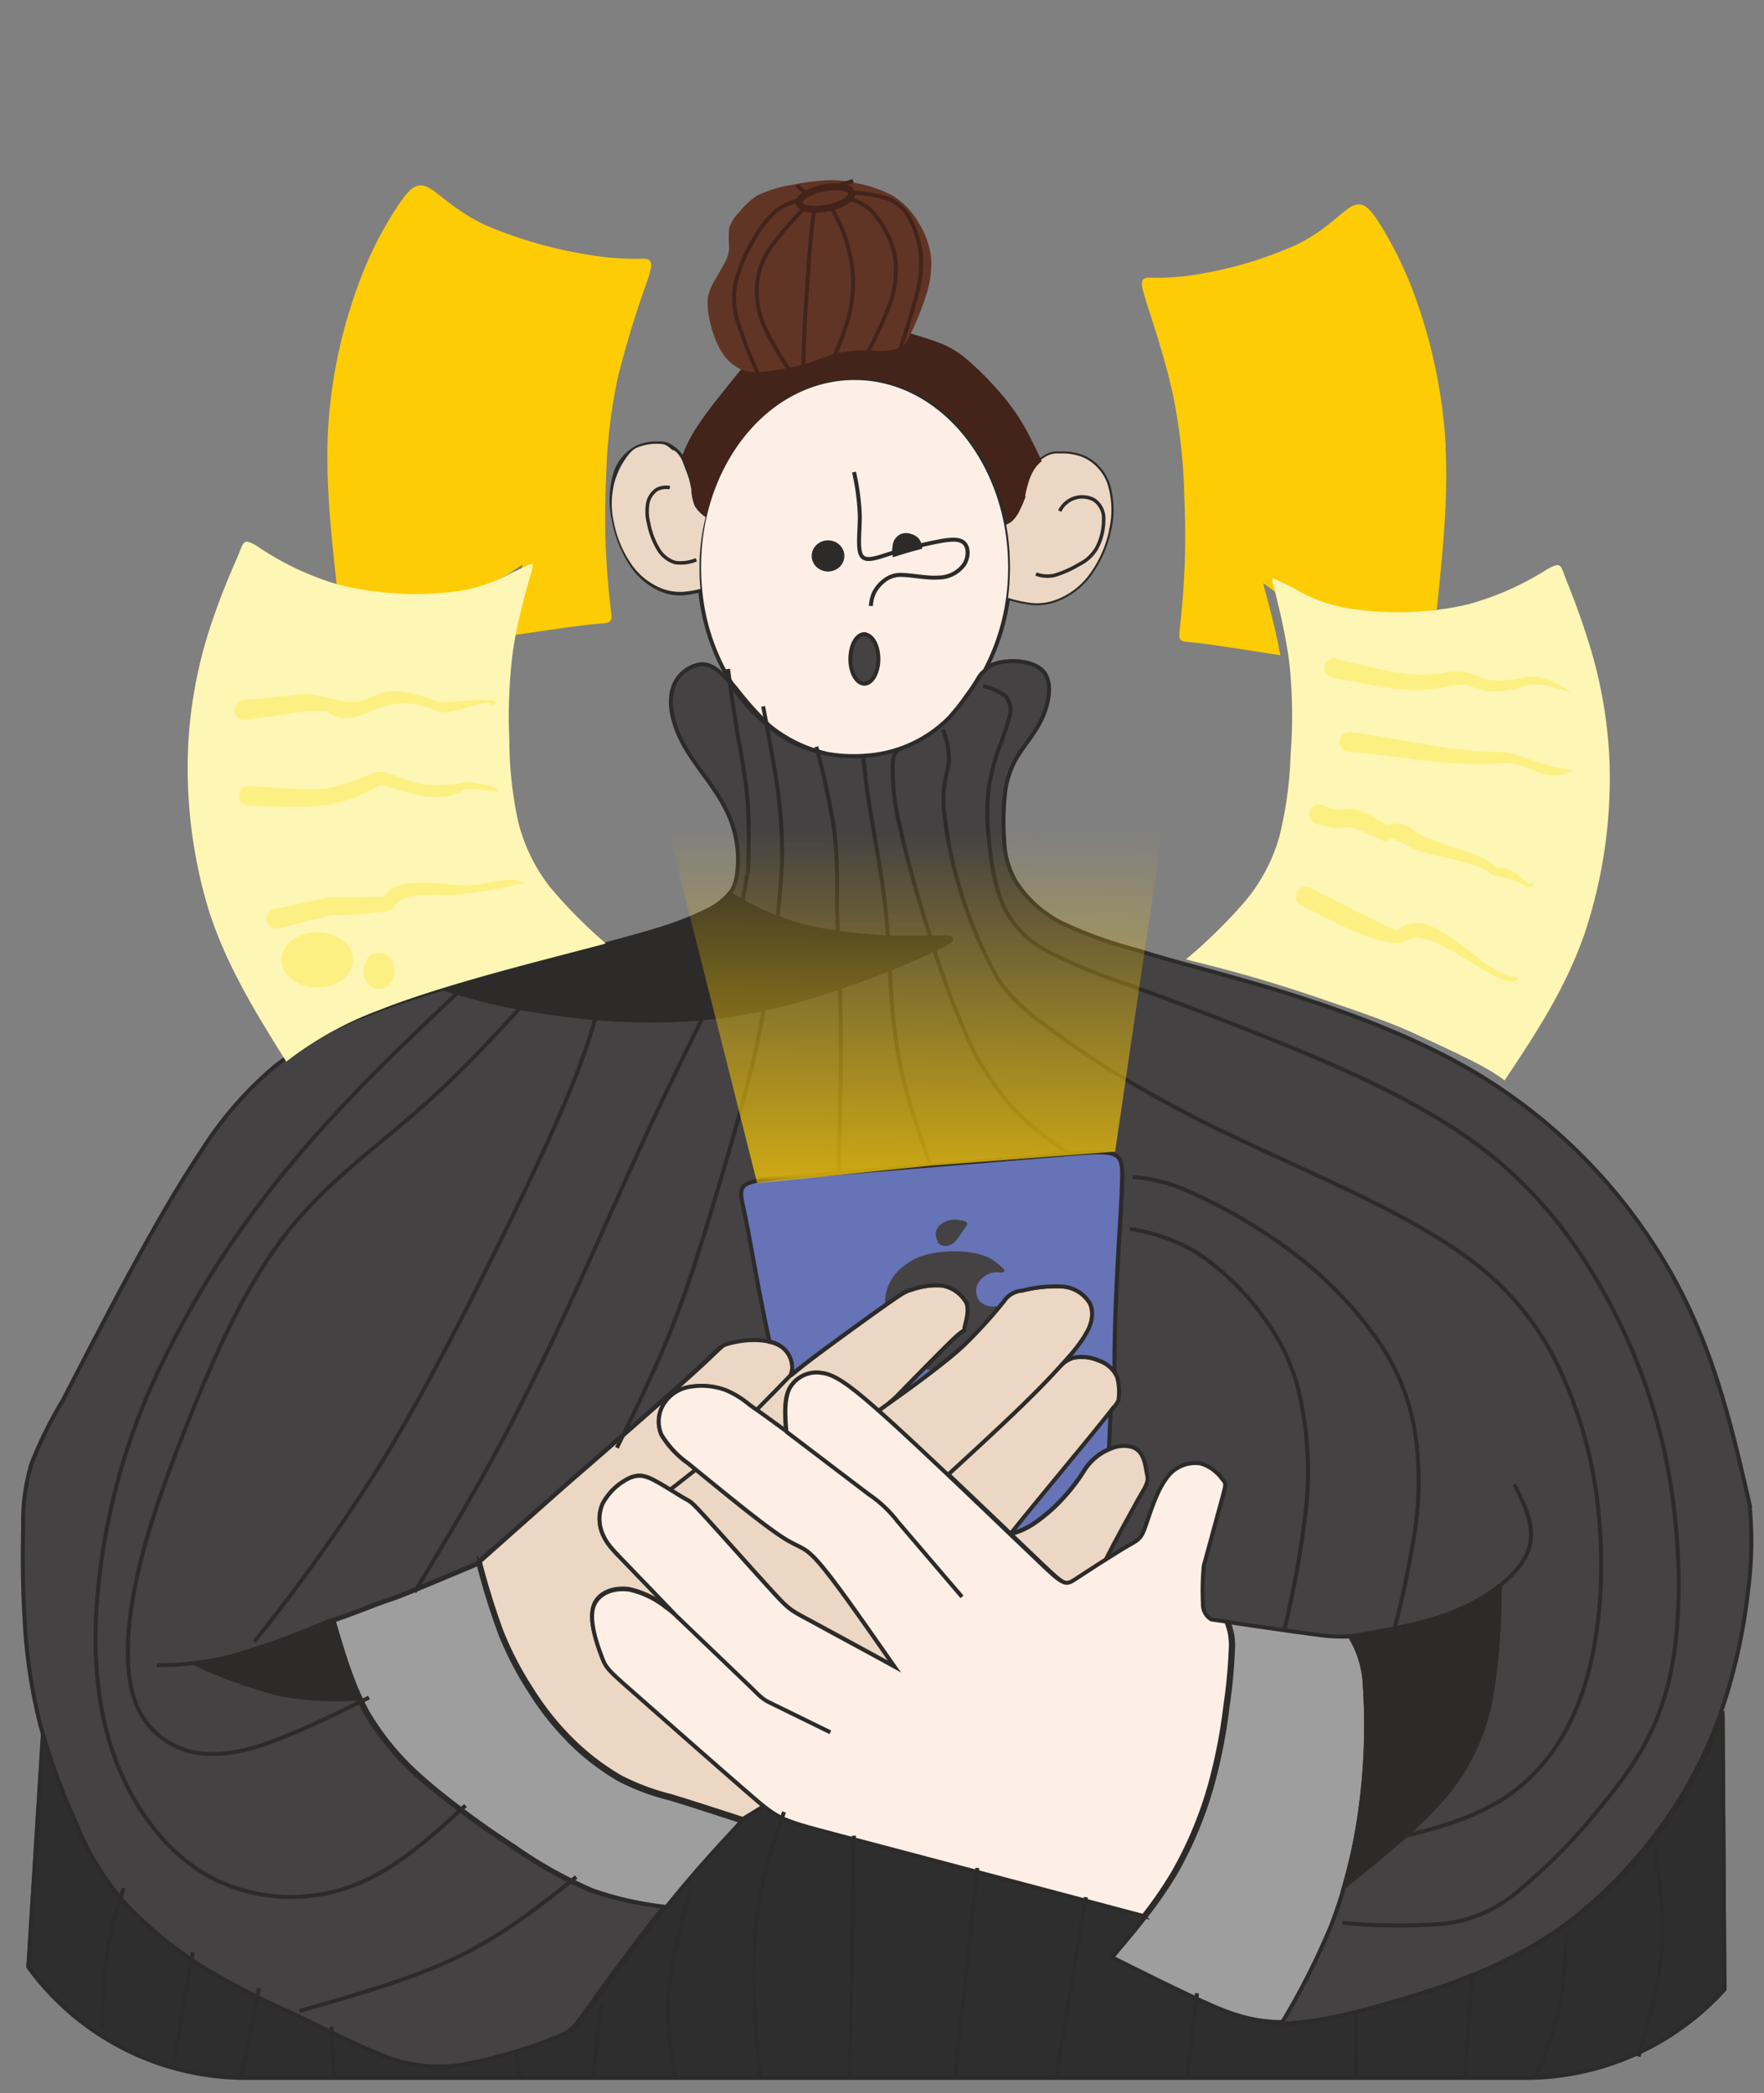 <svg id="Слой_1" data-name="Слой 1" xmlns="http://www.w3.org/2000/svg" xmlns:xlink="http://www.w3.org/1999/xlink" viewBox="0 0 252 299"><rect x="0" y="0" width="252" height="299" fill="#808080" stroke="none"/><defs><style>.cls-1{fill:url(#Безымянный_градиент_2);}.cls-2,.cls-25,.cls-26,.cls-27,.cls-3{fill:none;}.cls-10,.cls-11,.cls-19,.cls-25,.cls-3,.cls-5,.cls-6,.cls-7,.cls-8,.cls-9{stroke:#2c2b2a;}.cls-10,.cls-11,.cls-15,.cls-18,.cls-19,.cls-24,.cls-25,.cls-26,.cls-27,.cls-3,.cls-4,.cls-5,.cls-6,.cls-7,.cls-8,.cls-9{stroke-miterlimit:10;}.cls-10,.cls-11,.cls-15,.cls-18,.cls-19,.cls-24,.cls-26,.cls-3,.cls-4,.cls-5,.cls-6,.cls-7,.cls-8,.cls-9{stroke-width:0.57px;}.cls-15,.cls-4,.cls-6{fill:#444243;}.cls-15,.cls-4{stroke:#444243;}.cls-5{fill:#2e2e2e;}.cls-10,.cls-11,.cls-12,.cls-13,.cls-15,.cls-16,.cls-17,.cls-18,.cls-20,.cls-22,.cls-23,.cls-5,.cls-6,.cls-7,.cls-8,.cls-9{fill-rule:evenodd;}.cls-7{fill:#9e9e9e;}.cls-12,.cls-8{fill:#ebd7c3;}.cls-13,.cls-9{fill:#6673b6;}.cls-10,.cls-19{fill:#2c2b2a;}.cls-11{fill:#fdefe5;}.cls-14{clip-path:url(#clip-path);}.cls-16{fill:#44231a;}.cls-17{fill:#613526;}.cls-18,.cls-22{fill:#fecc04;}.cls-18{stroke:#fecc04;}.cls-20{fill:#fef6b4;}.cls-21{mask:url(#mask);}.cls-23,.cls-24{fill:#fdf082;}.cls-24{stroke:#fdf082;}.cls-25{stroke-width:0.5px;}.cls-26,.cls-27{stroke:#44231a;}.cls-27{stroke-width:0.99px;}</style><linearGradient id="Безымянный_градиент_2" x1="1244.03" y1="-2017.3" x2="1267.19" y2="221.97" gradientTransform="matrix(0.03, 0, 0, -0.03, 93.28, 125.1)" gradientUnits="userSpaceOnUse"><stop offset="0" stop-color="#fff"/><stop offset="1" stop-color="#fff" stop-opacity="0"/></linearGradient><clipPath id="clip-path"><path class="cls-2" d="M160.25,169.66c.22-5.46.22-5.46-9-4.69L114.56,168c-9.18.76-9.18.76-8.32,4.67s2,11.26,3.7,19a3.76,3.76,0,0,1,3.23,3.68c0,1.23-1.06,1.74,1.41-.2s8.51-6.32,11.6-8.51,3.24-2.19,4.19-2.46a10.37,10.37,0,0,1,4.2-.55A5,5,0,0,1,138,186c.63,1.09-.19,3.31-.23,3.82s.21-.25-1.87,1.76-6.43,6.48-7.76,7.84c-.35.36-.68.65-1,.9a127.09,127.09,0,0,0,10.23-7.86l.5-.46a71.45,71.45,0,0,0,5.53-6.1,3.44,3.44,0,0,1,2.67-1.55,19.27,19.27,0,0,1,5.61-.58,5,5,0,0,1,4,2.38,3.09,3.09,0,0,1,.32,1.06,5.18,5.18,0,0,1-.64,2.89,11.31,11.31,0,0,1-.88,1.46,30,30,0,0,1-2.92,3.5,4.07,4.07,0,0,1,1.78-1.12,6.17,6.17,0,0,1,3.64.4,4.82,4.82,0,0,1,2.22,1.59c0-10.91.84-20.84,1.07-26.29Z"/></clipPath><mask id="mask" x="87.85" y="88.51" width="82.5" height="80.59" maskUnits="userSpaceOnUse"><g id="id1"><rect class="cls-1" x="87.85" y="88.51" width="82.5" height="80.59"/></g></mask></defs><g id="Слой_1-2" data-name="Слой_1"><path class="cls-3" d="M100.41,84.21a13.23,13.23,0,0,1-2.65.53,6.85,6.85,0,0,1-3.37-.54,9.7,9.7,0,0,1-4-3.31,17.26,17.26,0,0,1-2.69-6.52,13.62,13.62,0,0,1,.19-6.68,6.35,6.35,0,0,1,3-3.71,6.52,6.52,0,0,1,3.2-.62,2.62,2.62,0,0,1,1.55.31,5.25,5.25,0,0,1,1.65,1.48,7.42,7.42,0,0,1,1,2.3c.21.76.33,1.44.4,1.78a4.23,4.23,0,0,1,.08.59A7.28,7.28,0,0,0,99,71.15a4.85,4.85,0,0,0,.71,1.54,3.22,3.22,0,0,0,1,.83"/><path class="cls-3" d="M144,85.4a19,19,0,0,0,3.25.72,7.82,7.82,0,0,0,3.78-.51,10.52,10.52,0,0,0,4.41-3.3,16.46,16.46,0,0,0,3-6.52,12.42,12.42,0,0,0-.2-6.68,6.61,6.61,0,0,0-3.33-3.72,7.94,7.94,0,0,0-3.53-.61,3.28,3.28,0,0,0-1.71.3,5.65,5.65,0,0,0-1.81,1.48,7,7,0,0,0-1.1,2.3c-.23.76-.37,1.44-.44,1.78l-.06.34"/><path class="cls-3" d="M9.46,199.73A59.79,59.79,0,0,0,5,208.81a27.59,27.59,0,0,0-1.22,9c-.09,3.67-.09,8.51.21,13.43a76,76,0,0,0,2.25,15,96.51,96.51,0,0,0,5.27,14.3A38.48,38.48,0,0,0,18,271.22a56.42,56.42,0,0,0,11.45,9.54,110.62,110.62,0,0,0,12.35,6.39c4.23,2,8.72,4.36,12.61,5.92A21.31,21.31,0,0,0,66,294.8a69.28,69.28,0,0,0,13.08-3.67c2.89-1.08,3-1.26,5.31-4.5s6.91-9.54,10.89-14.51,7.34-8.59,10.71-12.22"/><path class="cls-3" d="M68.45,223.11c-4.32,1.81-8.64,3.63-10.71,4.45s-1.9.65-4.28,1.55a73,73,0,0,1-11.57,3.72,38.6,38.6,0,0,1-11.53.13"/><path class="cls-3" d="M173.38,231.4c5.88.87,11.75,1.73,14.86,2.12s3.45.3,9.24,0,17-.69,22.71-1,5.88-.48,6.05-.65"/><path class="cls-3" d="M68.45,223.11a102.73,102.73,0,0,0,3.1,10,47.64,47.64,0,0,0,4.28,8.24,39.92,39.92,0,0,0,5.53,7,34.37,34.37,0,0,0,7.21,5.57,32.94,32.94,0,0,0,7.17,2.68c2.85.87,6.56,2.07,10.28,3.28"/><path class="cls-3" d="M158.87,279.6a88.35,88.35,0,0,0,9.07-12.05,55.44,55.44,0,0,0,5.36-13,75.75,75.75,0,0,0,2.07-10.8,75.57,75.57,0,0,0,.78-8.37,8.42,8.42,0,0,0-.66-3.67"/><path class="cls-3" d="M183.19,288.84a103.75,103.75,0,0,0,7.08-14.06,73.54,73.54,0,0,0,4.18-17.14,87.57,87.57,0,0,0,.53-16.83,14.37,14.37,0,0,0-2.12-7.05"/><path class="cls-3" d="M68.45,223.11l11-9.77,2.21-2h0"/><path class="cls-3" d="M126.73,200.85a125.31,125.31,0,0,0,10.64-8.37,66.19,66.19,0,0,0,6-6.56,3.44,3.44,0,0,1,2.67-1.55,19.27,19.27,0,0,1,5.61-.58,5,5,0,0,1,4,2.38,4.34,4.34,0,0,1-.32,4,17.93,17.93,0,0,1-2.35,3.33c-.56.65-.56.65-1.51,1.67s-2.83,3.06-5.67,5.81-6.59,6.21-10.36,9.66"/><path class="cls-3" d="M150.82,195.83a5.53,5.53,0,0,1,2.5-1.87,6.17,6.17,0,0,1,3.64.4,4.26,4.26,0,0,1,2.62,2.35,8.08,8.08,0,0,1,.18,3.35c-.07.65-12.77,15.69-15.37,19.06"/><path class="cls-3" d="M144.39,219.12c1.75-.47,3.14-1.1,5.87-3.51a27.09,27.09,0,0,0,4.76-5.77c1.16-1.89,4.41-3.94,6.77-3.12,1.81.63,1.84,2.94,2.11,4.06s-.71,2.23-1.57,3.87-3,5.36-4.6,8.61"/><path class="cls-3" d="M172.39,222.44a48.33,48.33,0,0,0-.22,6.78,2.43,2.43,0,0,0,1.21,2.18"/><path class="cls-3" d="M159.13,201l-.27,5.87"/><path class="cls-3" d="M106,259.9l3.18-2"/><ellipse class="cls-4" cx="123.67" cy="93.81" rx="2.04" ry="3.52"/><path class="cls-3" d="M6.22,246.21Q5.13,263.6,4.05,281"/><path class="cls-3" d="M246.09,245q.12,19.59.26,39.18"/><path class="cls-5" d="M163.66,273.76c-17.22-4.57-34.44-9.13-43.13-11.42-7.37-1.93-8.61-2.23-11.33-4.45l-3.18,2c-3.37,3.63-6.74,7.26-10.71,12.22s-8.55,11.28-10.89,14.51-2.42,3.42-5.31,4.5A69.28,69.28,0,0,1,66,294.8a21.31,21.31,0,0,1-11.66-1.73c-3.89-1.56-8.38-3.89-12.61-5.92a110.62,110.62,0,0,1-12.35-6.39A56.42,56.42,0,0,1,18,271.22a38.48,38.48,0,0,1-6.47-10.71,96.51,96.51,0,0,1-5.27-14.3Q5.13,263.6,4.05,281a38.46,38.46,0,0,0,31,15.82H217.91a38.39,38.39,0,0,0,28.44-12.63q-.14-19.59-.26-39.18a60.07,60.07,0,0,1-2.58,6.12,65.9,65.9,0,0,1-19.08,23.32c-7.78,5.79-16.33,8.73-23.54,10.89s-13.08,3.54-17.7,3.54-8-1.38-11.84-3.16-8.16-3.93-12.48-6.08c1.63-1.93,3.26-3.86,4.79-5.84Z"/><path class="cls-6" d="M250,215.16c-2.54-11.09-5.07-22.17-11.17-33.1a78.17,78.17,0,0,0-24.74-26.73q-2-1.34-4.14-2.58c-13.12-7.6-29.69-12-37.83-14.26l-.46-.12c-7.67-2.09-7.43-2.11-9.52-2.73A61.25,61.25,0,0,1,152,132a16.87,16.87,0,0,1-6.85-6,12.38,12.38,0,0,1-1.69-6,35.29,35.29,0,0,1,.07-6.26,13,13,0,0,1,1.69-5.46c1-1.74,2.66-3.49,3.69-5.78s1.47-5.15.07-6.66-4.64-1.66-6.55-1.11a4.35,4.35,0,0,0-2.4,1.7,26,26,0,0,1-1.87,2.82,20.6,20.6,0,0,1-4.94,5.15,19.57,19.57,0,0,1-15.16,3.18,16.65,16.65,0,0,1-5.67-2,17.31,17.31,0,0,1-2.7-2,24.93,24.93,0,0,1-5.45-6.12c-1.49-1.7-2.67-2.65-4.08-2.58a4.92,4.92,0,0,0-4.12,3.72c-.59,2.22.15,5.23,1.84,8.16s4.34,5.78,5.89,9a15.63,15.63,0,0,1,1.47,9.43c-.51,2.77-2,4.83-11.93,7.84-2.52.76-5.59,1.59-9,2.47-9.91,2.6-22.45,5.71-31.46,9.25a50,50,0,0,0-13.75,7.71,52.48,52.48,0,0,0-10.33,11.93c-6.25,9.35-13,22.5-19.8,35.65A59.83,59.83,0,0,0,4.53,209a28.18,28.18,0,0,0-1.22,9c-.09,3.67-.09,8.51.21,13.43a76.81,76.81,0,0,0,2.25,15A96.37,96.37,0,0,0,11,260.73a38.6,38.6,0,0,0,6.48,10.71A56.35,56.35,0,0,0,29,281a111.6,111.6,0,0,0,12.35,6.4c4.23,2,8.72,4.36,12.61,5.91A21.23,21.23,0,0,0,65.58,295a69.61,69.61,0,0,0,13.09-3.67c2.89-1.08,3-1.25,5.31-4.49s6.91-9.55,10.88-14.51A46.37,46.37,0,0,1,84.24,270a61.26,61.26,0,0,1-11.13-6.25,126.32,126.32,0,0,1-11.65-8.51,39.31,39.31,0,0,1-9.14-10.39c-2.28-4-3.65-8.68-5-13.36,2.32-.78,4.41-1.6,5.71-2.1,2.38-.91,2.21-.74,4.28-1.56s6.39-2.63,10.71-4.45l11.06-9.76,1.6-1.42h0c7.42-6.46,14.84-12.92,18.46-16.24s3.46-3.49,4.69-3.87,4.64-.7,5.77-.29.1-.07.4.13c-1.73-7.81-2.87-15.27-3.74-19.18s-.86-3.91,8.32-4.67L151.29,165c9.18-.77,9.18-.77,9,4.69S159.2,185,159.18,196c0,2.16.73,3.64-.5,5.27-.09,2-.18,3.91-.26,5.87a4.37,4.37,0,0,1,2.93-.14c1.8.63,1.83,2.93,2.11,4.05s-.71,2.23-1.58,3.88-3,5.35-4.59,8.6c1.18-.75,2.35-1.49,3.21-2,1.87-1.1,2.23-1.1,2.88-2.78s1.56-5,3-7a5.05,5.05,0,0,1,5-2.27,5.9,5.9,0,0,1,3.1,2.27c.52.64.52.64,0,2.59s-1.6,5.85-2.66,9.75a36.07,36.07,0,0,0-.12,5.44,2.4,2.4,0,0,0,1.21,2.18l2.1.31c5.14.76,10,1.47,12.75,1.81a24.52,24.52,0,0,0,4.62.25,14.32,14.32,0,0,1,2.12,7,86.75,86.75,0,0,1-.53,16.83A72.31,72.31,0,0,1,189.82,275a101.49,101.49,0,0,1-7.08,14.06c4.62,0,10.49-1.38,17.71-3.54s15.76-5.1,23.53-10.88a66.21,66.21,0,0,0,19.09-23.32,62.46,62.46,0,0,0,2.57-6.13,81.15,81.15,0,0,0,4.09-18,53.61,53.61,0,0,0,.23-12Z"/><path class="cls-7" d="M81.27,248.62a39.92,39.92,0,0,1-5.53-7,47.39,47.39,0,0,1-4.28-8.25,99.81,99.81,0,0,1-3.11-10c-4.31,1.81-8.63,3.63-10.71,4.45s-1.9.64-4.27,1.55c-1.31.5-3.39,1.33-5.71,2.11,1.37,4.68,2.74,9.36,5,13.36h0a38,38,0,0,0,7.64,9.09c.49.44,1,.86,1.49,1.29a125.81,125.81,0,0,0,11.6,8.48l0,0A61.81,61.81,0,0,0,84.59,270a46.57,46.57,0,0,0,10.62,2.39c4-5,7.35-8.59,10.71-12.22-3.71-1.21-7.42-2.42-10.27-3.28a32.94,32.94,0,0,1-7.17-2.68,34.71,34.71,0,0,1-7.21-5.57Z"/><path class="cls-7" d="M194.45,257.64a87.57,87.57,0,0,0,.53-16.83,14.37,14.37,0,0,0-2.12-7.05,24.44,24.44,0,0,1-4.62-.24c-2.74-.34-7.62-1.05-12.75-1.81a8.42,8.42,0,0,1,.66,3.67,75.57,75.57,0,0,1-.78,8.37,75.75,75.75,0,0,1-2.07,10.8,55.44,55.44,0,0,1-5.36,13,57.15,57.15,0,0,1-4.28,6.21c-1.53,2-3.16,3.91-4.79,5.84,4.32,2.15,8.64,4.31,12.48,6.08s7.22,3.16,11.84,3.16a103.75,103.75,0,0,0,7.08-14.06,73.54,73.54,0,0,0,4.18-17.14Z"/><path class="cls-8" d="M159.58,196.71a4.26,4.26,0,0,0-2.62-2.35,6.17,6.17,0,0,0-3.64-.4,4.26,4.26,0,0,0-1.91,1.24l-.59.63c-1.06,1.13-2.73,2.89-5,5.1-2.83,2.75-6.59,6.21-10.36,9.66,3.12,2.95,6.31,6,8.94,8.53,2.26-2.93,12.14-14.66,14.74-18.12a5.17,5.17,0,0,0,.63-.94,8.08,8.08,0,0,0-.18-3.35Z"/><path class="cls-8" d="M162.33,214.65c.86-1.64,1.85-2.76,1.57-3.87s-.3-3.43-2.11-4.06a4.44,4.44,0,0,0-2.93.15,7.88,7.88,0,0,0-3.84,3,27.09,27.09,0,0,1-4.76,5.77c-2.73,2.41-4.12,3-5.87,3.51l3.15,3c4.8,4.62,4.8,4.62,6.49,3.52.91-.6,2.31-1.52,3.7-2.41,1.61-3.25,3.73-7,4.6-8.61Z"/><path class="cls-8" d="M96.81,231c-2.75-2.87-5.51-5.75-7.32-7.61s-2.68-2.69-3.27-4a5.5,5.5,0,0,1-.14-4.58,8.51,8.51,0,0,1,3.86-3.69c1.36-.61,2.28-.33,3.68.42s3.26,2,4.18,2.5.87.36,3.19,2.91,7,7.81,9.41,10.44,2.58,2.63,5.66,4.28c2.51,1.34,6.94,3.76,11.73,6.39-4.19-6-8.38-12-10.66-14.69s-2.67-2.08-5.33-3.79-7.6-5.75-10.07-7.77L98.27,209A13.71,13.71,0,0,1,94.51,205a4.73,4.73,0,0,1,.49-4.68,5.41,5.41,0,0,1,3.71-2.22,9.84,9.84,0,0,1,4.92.5,12.85,12.85,0,0,1,3.29,2c.62.48.71.48,3.77,2.71l1.6,1.16c-.16-2.28-.32-4.56.48-6.13a4.4,4.4,0,0,1,4.48-2.21c1.73.19,3.55,1.27,8.23,5.41.47.42.09.07,1.51,1.35s5.19,4.79,8.14,7.58c3.12,2.95,6.31,6,8.94,8.53l3.15,3c2.84,2.73,4,3.85,4.82,4.08-.81-.4-2-1.56-4.5-3.95l-3.15-3c-2.63-2.52-5.91-5.49-9-8.44,3.77-3.45,7.9-7.27,10.45-9.75s3.61-3.6,4.67-4.73c.72-.79,1.81-1.93,2.51-2.75a17.93,17.93,0,0,0,2.35-3.33,4.34,4.34,0,0,0,.32-4,5,5,0,0,0-4-2.38,19.27,19.27,0,0,0-5.61.58,3.44,3.44,0,0,0-2.67,1.55,66.32,66.32,0,0,1-6,6.56c-2.92,2.7-8,6.24-11.89,9.06a18.21,18.21,0,0,0,2.63-2.1c1.33-1.36,5.67-5.82,7.76-7.84s1.82-1.25,1.87-1.76.86-2.73.23-3.82a5,5,0,0,0-3.4-2.35,10.37,10.37,0,0,0-4.2.55c-1,.27-1.09.27-4.19,2.46s-9.13,6.57-11.6,8.51-1.37,1.43-1.41.2c-.16-4.6-6.29-4.3-9.36-3.35l-.4.14c-.6.38-1.26,1.15-3.84,3.51-3.62,3.31-11,9.77-18.46,16.23h0l-1.6,1.41-11,9.77a102.73,102.73,0,0,0,3.1,10,47.64,47.64,0,0,0,4.28,8.24,39.92,39.92,0,0,0,5.53,7,34.37,34.37,0,0,0,7.21,5.57,32.94,32.94,0,0,0,7.17,2.68c2.85.87,6.56,2.07,10.28,3.28L109.1,258l-.22-.18c-.49-.4-1-.86-1.65-1.4C103.1,252.81,95,245.69,90.88,242s-4.29-3.8-4.94-5.5-1.78-4.94-1.18-7,3-2.84,5.15-2.51a12.78,12.78,0,0,1,5.26,2.55A11.23,11.23,0,0,1,96.81,231Z"/><path class="cls-9" d="M158.42,207l.24-5.43c-3.14,4-12.13,14.73-14.27,17.51,1.75-.47,3.14-1.1,5.87-3.51a27.09,27.09,0,0,0,4.76-5.77A7.88,7.88,0,0,1,158.42,207Z"/><path class="cls-3" d="M192.86,233.76c5.53-.93,11.07-1.85,15.76-3.91s8.56-5.23,9.71-8.39-.43-6.3-2-9.44"/><path class="cls-3" d="M47.3,231.44A123.65,123.65,0,0,1,33,236.63a42.74,42.74,0,0,1-10.61,1.21"/><path class="cls-3" d="M104.2,127.63a37.52,37.52,0,0,0,11.3,4.87A74.6,74.6,0,0,0,131.27,134c4.39,0,6.68-.51,2.06,1.69s-16.17,7.06-27.17,9-21.43.92-28.47-.16a83.5,83.5,0,0,1-14.32-3.34"/><path class="cls-10" d="M115.5,132.5a37.35,37.35,0,0,1-11.13-4.77l-.17-.1a9.45,9.45,0,0,1-3.25,2.45A46.44,46.44,0,0,1,93.32,133c-2.52.76-5.59,1.59-9,2.47-6.45,1.69-14,3.6-21,5.7a83.5,83.5,0,0,0,14.32,3.34c7,1.08,17.48,2.08,28.47.16s22.54-6.78,27.17-9,2.33-1.74-2.06-1.69a74.6,74.6,0,0,1-15.77-1.45Z"/><path class="cls-11" d="M144.3,81c0-14.93-9.94-27-22.21-27S99.87,66,99.87,81a32.68,32.68,0,0,0,.19,3.59,30.29,30.29,0,0,0,4.45,13l.7.83a47.35,47.35,0,0,0,4.75,5.29,20,20,0,0,0,8.36,4,21.72,21.72,0,0,0,5.45.22,18.4,18.4,0,0,0,11.81-5.39A29.83,29.83,0,0,0,138,99.5a27.56,27.56,0,0,0,1.87-2.82,3.69,3.69,0,0,1,.8-.87A31.17,31.17,0,0,0,144.3,81Zm-20.82,9.63c1.12,0,2,1.58,2,3.52s-.91,3.51-2,3.51-2-1.57-2-3.51S122.35,90.59,123.48,90.59Z"/><path class="cls-3" d="M96,230.27c3.07,3.23,6.14,6.46,8.77,8.88s4.82,4,5.91,4.87,1.1.9,1.1,1"/><path class="cls-3" d="M112.29,204.47c5.25,4,10.5,8.06,13.13,10s2.63,1.82,4.4,4,5.32,6.7,8.86,11.21"/><path class="cls-12" d="M100.8,73.86a5,5,0,0,1-1.55-1.58,6.56,6.56,0,0,1-.49-2.39c-.06-.32-.19-1-.4-1.68s-.56-1.48-.83-2.24-1-1.62-1.33-1.64-.74-.82-1.67-.9a7.28,7.28,0,0,0-3.62.55c-1.21.58-2.34,2.73-3,4.46a12.15,12.15,0,0,0-.19,6.3,15.94,15.94,0,0,0,2.69,6.15,9.64,9.64,0,0,0,4,3.12,7.28,7.28,0,0,0,3.37.51,14,14,0,0,0,2.28-.4A30,30,0,0,1,99.93,81a29,29,0,0,1,.87-7.1Z"/><path class="cls-13" d="M160.25,169.66c.22-5.46.22-5.46-9-4.69L114.56,168c-9.18.76-9.18.76-8.32,4.67s2,11.26,3.7,19a3.76,3.76,0,0,1,3.23,3.68c0,1.23-1.06,1.74,1.41-.2s8.51-6.32,11.6-8.51,3.24-2.19,4.19-2.46a10.37,10.37,0,0,1,4.2-.55A5,5,0,0,1,138,186c.63,1.09-.19,3.31-.23,3.82s.21-.25-1.87,1.76-6.43,6.48-7.76,7.84c-.35.36-.68.65-1,.9a127.09,127.09,0,0,0,10.23-7.86l.5-.46a71.45,71.45,0,0,0,5.53-6.1,3.44,3.44,0,0,1,2.67-1.55,19.27,19.27,0,0,1,5.61-.58,5,5,0,0,1,4,2.38,3.09,3.09,0,0,1,.32,1.06,5.18,5.18,0,0,1-.64,2.89,11.31,11.31,0,0,1-.88,1.46,30,30,0,0,1-2.92,3.5,4.07,4.07,0,0,1,1.78-1.12,6.17,6.17,0,0,1,3.64.4,4.82,4.82,0,0,1,2.22,1.59c0-10.91.84-20.84,1.07-26.29Z"/><g class="cls-14"><g id="_1352967108848" data-name=" 1352967108848"><path id="_1" data-name=" 1" class="cls-15" d="M129.23,181.11a6.52,6.52,0,0,0-2,2.52,6.7,6.7,0,0,0-.48,3.4,9.28,9.28,0,0,0,1.13,3.13,23.71,23.71,0,0,0,1.71,2.89,6.59,6.59,0,0,0,1.9,1.81,4.17,4.17,0,0,0,2.31.67c.76,0,1.44-.42,2.05-.39a7.2,7.2,0,0,1,1.74.61,2.74,2.74,0,0,0,2.23-.46,12.49,12.49,0,0,0,3.63-2.94,8.7,8.7,0,0,0,1.74-4,5.76,5.76,0,0,0-.09-2.32c-.09-.4-.09-.45-.48-.18a5.82,5.82,0,0,1-2.1,1,3.07,3.07,0,0,1-2.69-.7,2.66,2.66,0,0,1-.51-2.67,3.5,3.5,0,0,1,1.94-1.83,3.08,3.08,0,0,1,1.67-.16c.32,0,.34.05.15-.13a11.15,11.15,0,0,0-1.08-.9,5.75,5.75,0,0,0-1.76-.9,12.2,12.2,0,0,0-3.28-.52,16.64,16.64,0,0,0-4.39.41A8.78,8.78,0,0,0,129.23,181.11Z"/><path class="cls-15" d="M134.29,177.26A1.6,1.6,0,0,1,134,176a1.63,1.63,0,0,1,.74-1,3.1,3.1,0,0,1,1.49-.49,4.39,4.39,0,0,1,1.41.18c.29.08.3.11.16.31s-.43.57-.7,1a10.81,10.81,0,0,1-.78,1.06,1.73,1.73,0,0,1-.92.58,1.2,1.2,0,0,1-1.13-.25Z"/></g></g><path class="cls-2" d="M160.25,169.66c.22-5.46.22-5.46-9-4.69L114.56,168c-9.18.76-9.18.76-8.32,4.67s2,11.26,3.7,19a3.76,3.76,0,0,1,3.23,3.68c0,1.23-1.06,1.74,1.41-.2s8.51-6.32,11.6-8.51,3.24-2.19,4.19-2.46a10.37,10.37,0,0,1,4.2-.55A5,5,0,0,1,138,186c.63,1.09-.19,3.31-.23,3.82s.21-.25-1.87,1.76-6.43,6.48-7.76,7.84c-.35.36-.68.65-1,.9a127.09,127.09,0,0,0,10.23-7.86l.5-.46a71.45,71.45,0,0,0,5.53-6.1,3.44,3.44,0,0,1,2.67-1.55,19.27,19.27,0,0,1,5.61-.58,5,5,0,0,1,4,2.38,3.09,3.09,0,0,1,.32,1.06,5.18,5.18,0,0,1-.64,2.89,11.31,11.31,0,0,1-.88,1.46,30,30,0,0,1-2.92,3.5,4.07,4.07,0,0,1,1.78-1.12,6.17,6.17,0,0,1,3.64.4,4.82,4.82,0,0,1,2.22,1.59c0-10.91.84-20.84,1.07-26.29Z"/><path class="cls-3" d="M160.25,169.66c.22-5.46.22-5.46-9-4.69L114.56,168c-9.18.76-9.18.76-8.32,4.67s2,11.26,3.7,19a3.76,3.76,0,0,1,3.23,3.68c0,1.23-1.06,1.74,1.41-.2s8.51-6.32,11.6-8.51,3.24-2.19,4.19-2.46a10.37,10.37,0,0,1,4.2-.55A5,5,0,0,1,138,186c.63,1.09-.19,3.31-.23,3.82s.21-.25-1.87,1.76-6.43,6.48-7.76,7.84c-.35.36-.68.65-1,.9a127.09,127.09,0,0,0,10.23-7.86l.5-.46a71.45,71.45,0,0,0,5.53-6.1,3.44,3.44,0,0,1,2.67-1.55,19.27,19.27,0,0,1,5.61-.58,5,5,0,0,1,4,2.38,3.09,3.09,0,0,1,.32,1.06,5.18,5.18,0,0,1-.64,2.89,11.31,11.31,0,0,1-.88,1.46,30,30,0,0,1-2.92,3.5,4.07,4.07,0,0,1,1.78-1.12,6.17,6.17,0,0,1,3.64.4,4.82,4.82,0,0,1,2.22,1.59c0-10.91.84-20.84,1.07-26.29Z"/><path class="cls-11" d="M171.85,229.09a37.46,37.46,0,0,1,.12-5.44c1.07-3.9,2.13-7.8,2.66-9.75s.53-2,0-2.59a5.85,5.85,0,0,0-3.09-2.26,5,5,0,0,0-5,2.26c-1.47,2-2.39,5.36-3,7s-1,1.68-2.88,2.78c-.85.51-2,1.25-3.21,2-1.39.89-2.79,1.81-3.7,2.4-1.69,1.1-1.69,1.1-6.49-3.52l-3.15-3c-2.63-2.53-5.82-5.58-8.94-8.53-2.95-2.79-5.84-5.5-8.14-7.58l-1.51-1.35c-4.68-4.14-6.5-5.22-8.23-5.41a4.4,4.4,0,0,0-4.48,2.21c-.8,1.57-.64,3.85-.48,6.13l-1.6-1.16c-3.06-2.23-3.15-2.23-3.77-2.71a12.85,12.85,0,0,0-3.29-2,9.84,9.84,0,0,0-4.92-.5A5.41,5.41,0,0,0,95,200.28a4.73,4.73,0,0,0-.49,4.68A13.83,13.83,0,0,0,98.27,209l3.46,2.82c2.47,2,7.41,6.05,10.07,7.77s3,1.1,5.33,3.79,6.47,8.69,10.66,14.69c-4.79-2.63-9.22-5-11.73-6.39-3.08-1.65-3.25-1.65-5.66-4.28s-7.09-7.9-9.41-10.44-2.28-2.39-3.19-2.91-2.78-1.75-4.18-2.5-2.32-1-3.68-.42a8.51,8.51,0,0,0-3.86,3.69,5.5,5.5,0,0,0,.14,4.58c.59,1.27,1.46,2.11,3.27,4s4.57,4.74,7.32,7.61a11.23,11.23,0,0,0-1.64-1.38,12.78,12.78,0,0,0-5.26-2.55c-2.19-.33-4.54.48-5.15,2.51s.53,5.26,1.18,7,.81,1.86,4.94,5.5,12.22,10.77,16.35,14.33c.62.54,1.16,1,1.65,1.4,2.72,2.22,4,2.51,11.33,4.45,8.69,2.28,25.91,6.85,43.13,11.42a58.26,58.26,0,0,0,4.28-6.22,55.26,55.26,0,0,0,5.36-13,75.64,75.64,0,0,0,2.07-10.79,75.78,75.78,0,0,0,.78-8.37,8.44,8.44,0,0,0-.66-3.68l-2.11-.3a2.45,2.45,0,0,1-1.21-2.19Z"/><path class="cls-3" d="M96.81,231l10.3,9.87c2,2,2,1.93,3.57,2.69l7.94,3.89"/><path class="cls-3" d="M112.29,204.47l11.77,8.95a17.74,17.74,0,0,1,4.19,3.94l9.18,10.74"/><path class="cls-12" d="M158.41,75.79a12.42,12.42,0,0,0-.2-6.68,6.61,6.61,0,0,0-3.33-3.72,7.94,7.94,0,0,0-3.53-.61,3.28,3.28,0,0,0-1.71.3,5.7,5.7,0,0,0-1,.65,5,5,0,0,0-.83.83,7,7,0,0,0-1.1,2.3c-.23.76-.37,1.44-.44,1.78l-.06.34a10,10,0,0,1-.92,2.41,5.6,5.6,0,0,1-1.57,1.47,32.87,32.87,0,0,1,.56,6.1A34.14,34.14,0,0,1,144,85.4a19,19,0,0,0,3.25.72,7.82,7.82,0,0,0,3.78-.51,10.52,10.52,0,0,0,4.41-3.3,16.46,16.46,0,0,0,3-6.52Z"/><path class="cls-3" d="M143.56,74.72a2.84,2.84,0,0,0,.9-.55,4.69,4.69,0,0,0,.91-1.3,20.49,20.49,0,0,0,.89-2.06"/><path class="cls-16" d="M100.92,73.67c2.65-11.32,11.21-19.6,21.36-19.6,10.49,0,19.28,8.84,21.61,20.74a2.71,2.71,0,0,0,.76-.49,4.63,4.63,0,0,0,.92-1.3c.3-.59.6-1.33.89-2.06l0-.17a16.87,16.87,0,0,1,.44-1.78,7,7,0,0,1,1.09-2.3,5.5,5.5,0,0,1,.83-.84c-.88-1.85-1.76-3.71-2.72-5.34a30.5,30.5,0,0,0-3.44-4.68,43.11,43.11,0,0,0-4.82-4.76,12.76,12.76,0,0,0-4-2.24c-1.27-.48-2.62-.88-4-1.29a3.24,3.24,0,0,1-1.49,1.87,9.88,9.88,0,0,1-3.68.35,23,23,0,0,0-5,.31c-1.66.37-3.21,1.14-5.1,1.68a32.22,32.22,0,0,1-5.65,1,6.42,6.42,0,0,1-2.93-.16c-1.09,1.35-2.19,2.7-3.39,4.23a52.16,52.16,0,0,0-3.4,4.69,21.79,21.79,0,0,0-1.81,3.77,7.42,7.42,0,0,1,1,2.3c.21.76.33,1.44.39,1.78s.06.34.09.6a6.42,6.42,0,0,0,.22,1.32,4.79,4.79,0,0,0,.71,1.55,3.24,3.24,0,0,0,1,.83Z"/><path class="cls-17" d="M133,36.68a12,12,0,0,0-1.88-5.05,10.63,10.63,0,0,0-3.67-3.72,17.62,17.62,0,0,0-5.1-1.74,15.74,15.74,0,0,0-4.21-.43,35,35,0,0,0-5.08.68,17.47,17.47,0,0,0-4.76,1.45,9.14,9.14,0,0,0-2.64,2.39,5.77,5.77,0,0,0-1.49,2.3,15.09,15.09,0,0,0,0,2.77,5,5,0,0,1-.7,2.33c-.4.78-.94,1.63-1.39,2.42a7.43,7.43,0,0,0-.93,2.32,8.21,8.21,0,0,0,.08,2.51,16.21,16.21,0,0,0,.68,2.78,11.65,11.65,0,0,0,1.55,3.12,6.51,6.51,0,0,0,2.47,2,2.18,2.18,0,0,0,.23.09,6.54,6.54,0,0,0,2.93.17,33.52,33.52,0,0,0,5.65-1c1.89-.54,3.44-1.32,5.1-1.68a21.8,21.8,0,0,1,5-.31,9.7,9.7,0,0,0,3.69-.36c.7-.32,1-.91,1.49-1.87.08-.16.16-.34.24-.53a41,41,0,0,0,2-5,14.48,14.48,0,0,0,.75-5.69Z"/><path class="cls-3" d="M108.06,201.42q2.46-2.47,4.9-5"/><path class="cls-3" d="M95.72,212.81l3.66-2.87"/><path class="cls-18" d="M86.31,68A77.8,77.8,0,0,1,88,53.78a140.49,140.49,0,0,1,4.13-13.54c.94-2.83.82-3-.42-3a39.13,39.13,0,0,1-7.83-.59,62.86,62.86,0,0,1-14.54-4.18c-4.18-1.94-6.42-4.29-7.95-5.24s-2.35-.47-3.94,1.77a52.42,52.42,0,0,0-6,11.78A71,71,0,0,0,47.18,60.9c-.46,7.48.41,15.37,1.27,23.27a46.1,46.1,0,0,0,15.78.58,22.18,22.18,0,0,0,9.48-3.83c1.47-1,1.47-1,.82,1.23-.52,1.79-1.45,5-2.13,8.44,4.93-.73,9.86-1.46,12.32-1.71s2.47,0,2.29-1.49-.53-4.65-.7-8.06S86.13,72.26,86.31,68Z"/><path class="cls-18" d="M206.24,63.56a74.8,74.8,0,0,0-4-20.08,54.25,54.25,0,0,0-5.64-11.77c-1.5-2.24-2.27-2.71-3.71-1.77s-3.55,3.3-7.48,5.24a56.37,56.37,0,0,1-13.67,4.18,34.58,34.58,0,0,1-7.36.59c-1.16,0-1.27.12-.39,2.95s2.77,8.36,3.88,13.54a82.57,82.57,0,0,1,1.6,14.24c.17,4.24.17,7.89,0,11.31s-.5,6.59-.66,8.06-.17,1.24,2.15,1.49,6.95,1,11.59,1.71c-.65-3.44-1.52-6.65-2-8.44-.61-2.23-.61-2.23.78-1.23a20.08,20.08,0,0,0,8.91,3.82A40.75,40.75,0,0,0,205,86.83c.81-7.9,1.63-15.79,1.2-23.27Z"/><path class="cls-3" d="M122,67.43a32.78,32.78,0,0,1,.83,6.32c0,2.25-.36,4.71.24,5.63s2.17.31,4-.27,4-1.14,6-1.56,3.65-.72,4.5-.12.85,2.09.18,3.18a4.55,4.55,0,0,1-3.69,1.89c-1.69.11-3.72-.34-5.09-.37a3.76,3.76,0,0,0-2.72.86,5.13,5.13,0,0,0-1.41,1.73,5.54,5.54,0,0,0-.43,1.84"/><path class="cls-3" d="M192,269.52c5.9-4.75,11.8-9.49,15.46-14.3a30.64,30.64,0,0,0,5.82-14.5,103.56,103.56,0,0,0,.94-14.2"/><path class="cls-10" d="M214.08,232.86c.1-2.12.14-4.23.18-6.34a25.59,25.59,0,0,1-5.64,3.33c-4.69,2.06-10.23,3-15.76,3.91a14.37,14.37,0,0,1,2.12,7.05,87.57,87.57,0,0,1-.53,16.83A78.52,78.52,0,0,1,192,269.52c5.9-4.75,11.8-9.49,15.46-14.3a30.64,30.64,0,0,0,5.82-14.5,73,73,0,0,0,.76-7.86Z"/><path class="cls-3" d="M27.72,237.57A70.26,70.26,0,0,0,40,242a43.78,43.78,0,0,0,11.16.58"/><path class="cls-10" d="M51.19,242.6a76.44,76.44,0,0,1-3.89-11.16A123.65,123.65,0,0,1,33,236.63a33.84,33.84,0,0,1-5.27.94A70.26,70.26,0,0,0,40,242,43.78,43.78,0,0,0,51.19,242.6Z"/></g><g id="Слой_1_0" data-name="Слой_1 0"><ellipse class="cls-19" cx="118.29" cy="79.41" rx="2.05" ry="1.94"/><path class="cls-3" d="M127.79,79.23a4.56,4.56,0,0,1,.09-1.58,1.67,1.67,0,0,1,.88-1,1.85,1.85,0,0,1,1.29,0,2,2,0,0,1,1,.62,2.16,2.16,0,0,1,.36,1"/><path class="cls-10" d="M127.88,77.65a4.56,4.56,0,0,0-.09,1.58l.8-.25c.9-.28,1.87-.55,2.85-.81a2.16,2.16,0,0,0-.36-1,2,2,0,0,0-1-.62,1.85,1.85,0,0,0-1.29,0,1.67,1.67,0,0,0-.88,1Z"/><path class="cls-20" d="M65.56,84.42a45.79,45.79,0,0,1-15.77-.58l-.67-.15c-.44-.1-.86-.21-1.28-.33A41.21,41.21,0,0,1,36.71,78c-1.88-1.12-1.88-.65-2.53.94s-1.94,4.3-3.47,8.66a65.3,65.3,0,0,0-3.77,17.9,69.79,69.79,0,0,0,2.89,24.55c2.54,7.94,6.8,14.77,11.06,21.6a50.1,50.1,0,0,1,13.37-7.4C57.4,143,61,141.83,64.72,140.7c7-2.1,14.54-4,21-5.7l.85-.22a68.78,68.78,0,0,1-8-8.07A24.86,24.86,0,0,1,74,117.27a56,56,0,0,1-1.24-11.66,73,73,0,0,1,.53-12.71c.11-.71.23-1.41.36-2.11,0-.18.07-.35.1-.52.69-3.44,1.62-6.65,2.13-8.44L76,81.3c.21-.9.12-.86-.35-.65s-1.51.71-2.62,1.2a22.38,22.38,0,0,1-7.49,2.57Z"/><path class="cls-20" d="M192.16,86.82a45.36,45.36,0,0,0,15.71-.1l.67-.13,1.28-.29a41.22,41.22,0,0,0,11.23-5c1.91-1.06,1.89-.59,2.49,1s1.8,4.35,3.19,8.75a65.59,65.59,0,0,1,3.21,18,70.29,70.29,0,0,1-3.62,24.46c-2.77,7.86-6.93,14.13-11.37,20.82-2.52-1.92-6.15-3.59-13.27-6.87-3.06-1.4-7.8-3.05-11.49-4.29a204.46,204.46,0,0,0-19.64-5.83l-1.13-.3a74.59,74.59,0,0,0,8.49-8.34,24.91,24.91,0,0,0,4.88-9.29,55.64,55.64,0,0,0,1.58-11.62,71.37,71.37,0,0,0-.14-12.72c-.08-.71-.18-1.42-.29-2.13l-.09-.52c-.57-3.45-1.4-6.69-1.86-8.5-.05-.19-.09-.37-.14-.53-.18-.91-.09-.86.37-.63L184.79,84A22.11,22.11,0,0,0,192.16,86.82Z"/><path class="cls-3" d="M140.44,98a8.06,8.06,0,0,1,3.25,1.5,3.12,3.12,0,0,1,.48,3,41,41,0,0,1-1.5,4.46,29.49,29.49,0,0,0-1.42,5.61,31.56,31.56,0,0,0,0,7.18c.28,3,.83,7,2.21,9.9a14.13,14.13,0,0,0,6.55,6.43,87.73,87.73,0,0,0,11.57,4.74c4.89,1.78,11,4,20,7.62s21,8.68,30,15.47,14.88,15.31,19.14,23.75a82,82,0,0,1,8.17,25.93c1.3,9.11,1.3,19-.47,26.48s-5.33,12.62-9.36,17.56a85.4,85.4,0,0,1-12.31,12.62,19.68,19.68,0,0,1-10.91,4.59,89.42,89.42,0,0,1-14.08-.17"/><path class="cls-3" d="M195,263.5c7.06-1.48,14.13-3,19.65-6.49s9.5-9.09,11.75-16.32,2.78-16.11,2-24.26a62.43,62.43,0,0,0-6-21.68,40.66,40.66,0,0,0-12.79-15.12c-5.77-4.24-13.33-7.95-20.89-11.47s-15.11-6.82-22.47-10.87a141,141,0,0,1-18.56-12.06c-4-3.25-5-5-6.17-7.36a64.22,64.22,0,0,1-4-9.62,60.76,60.76,0,0,1-2.71-12.92c-.2-3.45.59-5,.74-6.58a11,11,0,0,0-.84-4.52"/><path class="cls-3" d="M183.53,232.54a137.38,137.38,0,0,0,3.12-17.75,51.09,51.09,0,0,0-1-15.6,29.38,29.38,0,0,0-5.37-11.34,37.45,37.45,0,0,0-9.32-8.94,27.19,27.19,0,0,0-9.55-3.38"/><path class="cls-3" d="M199,233.44A145,145,0,0,0,202.08,219a47.94,47.94,0,0,0,.15-13.83,31.73,31.73,0,0,0-5-13.13,55.37,55.37,0,0,0-12.4-13,75.3,75.3,0,0,0-14.89-8.8,23.78,23.78,0,0,0-8.12-2.12"/><path class="cls-3" d="M152.77,164.84a47.86,47.86,0,0,1-8.24-6.74A39.33,39.33,0,0,1,138,147.76a126.21,126.21,0,0,1-5.24-14.36c-1.66-5.3-3.29-11-4.22-15.42a33.41,33.41,0,0,1-1-9.08c.17-1.61.73-1.78,1.28-2"/><path class="cls-3" d="M133,166.49A108.57,108.57,0,0,1,129,154a76.67,76.67,0,0,1-1.71-12.53c-.27-4-.33-7.78-.86-12.29s-1.52-9.79-2.12-13.47-.81-5.77-1-7.86"/><path class="cls-3" d="M116.62,106.67a113.92,113.92,0,0,1,2.59,12.13,77.32,77.32,0,0,1,.36,9.73c0,3.07.23,6.17.36,10.16s.2,8.86.17,13.83-.17,10-.3,15.07"/><path class="cls-3" d="M88.13,206.81c2.71-5.54,5.42-11.07,7.74-16.87s4.22-11.87,6.13-18.23,3.83-13,5.08-18a133,133,0,0,0,2.63-13.12,142.84,142.84,0,0,0,2-17.17,68.21,68.21,0,0,0-1.08-13.63c-.59-3.57-1.1-6.23-1.61-8.89"/><path class="cls-3" d="M104,95.56c.47,3.46.94,6.93,1.48,10a91.39,91.39,0,0,1,1.35,9,99,99,0,0,1,0,10.32"/><path class="cls-3" d="M59.22,227.43c4.3-7.13,8.61-14.27,12.71-22s8-15.93,11.61-23.9,7-15.69,10.19-22.48,6.23-12.66,8.17-17a51.19,51.19,0,0,0,3.43-9.68c.62-2.6,1-5,1.41-7.45"/><path class="cls-3" d="M36.33,234.52A267.51,267.51,0,0,0,55,208.14c6.39-10.55,13-23.74,18.23-34.45s8.86-18.95,10.84-25a50,50,0,0,0,2.5-13.88"/><path class="cls-3" d="M80.88,136.59c-6.61,7.46-13.21,14.91-20.14,21.11s-14.18,11.15-20.05,18.76-10.35,17.9-13.87,26.76-6.1,16.32-7.48,23.17-1.59,13.12.26,17.38a11.27,11.27,0,0,0,10,6.75c4.22.27,8.77-1.45,12.68-3.12s7.17-3.3,10.44-4.92"/><path class="cls-3" d="M65.88,141.32c-8.46,8-16.92,16-24.71,25.48a137.43,137.43,0,0,0-19.66,31.45,94.57,94.57,0,0,0-7.71,31.21c-.59,9.39.59,17.3,3.56,24S25.07,265.75,31,268.62a25,25,0,0,0,19.17.83c6.11-2.23,11.22-6.88,16.33-11.54"/><path class="cls-3" d="M42.79,287.25c8.05-2.28,16.1-4.56,22.68-7.75s11.71-7.29,16.84-11.39"/><g class="cls-21"><polygon class="cls-22" points="87.92 88.59 170.27 89.93 159.3 164.51 133.04 166.49 108.17 169.03 87.92 88.59"/></g><g id="_2896213175744" data-name=" 2896213175744"><path class="cls-23" d="M34.83,100c11.84-1,6.81-1.29,14.08.11,5.52,1.06,3.53-3.76,14.18.27,0,0,9.78-1.1,7.4.32a.92.92,0,0,1-.61-.3c-1.31-.29-5.64,2-7.44,1.19-8.52-3.78-10.92,3.64-15.9-.06-5.34.21-1.54,0-11.37,1.26a1.41,1.41,0,1,1-.34-2.79Z"/></g><path class="cls-2" d="M35,101.41c18.42-2.25,8.07-.31,15.92,0,.06,0,7.07-3.78,11.66-.51,1.47,1,7.29-1.9,7.8-.36-.36-.38-.46,0-.58-.49"/><g id="_2896213173488" data-name=" 2896213173488"><path class="cls-23" d="M35.43,112.29c9.48.4,9.72,1.5,17.84-1.82,2.8-1.15,5.15,3,12.81,1.29.94-.21,4.57.51,5,1l-.07.27a.63.63,0,0,1-.5,0c-1.08-.14-3.57-.49-4.23-.19h0c-4.66,2.87-10.82-1.24-12.28-.55h0c-6.38,3.81-11.15,2.84-18.58,2.81a1.41,1.41,0,0,1,0-2.81Zm35.39.41h.05S70.84,112.69,70.82,112.7Z"/></g><path class="cls-2" d="M35.45,113.7c5.83-.12,13,1.33,18-2.22,1.67-1.19,8.8,3.55,12.51.91.89-.64,7.2.94,4,.4"/><g id="_2896213175120" data-name=" 2896213175120"><path class="cls-23" d="M39.25,129.83c11.9-2.4,4.22-1.37,15.23-1.74,1.45-.05-.2-2.91,10.41-1.71,4.35.5,7.18-1.39,9.57-.41.77,0,.69.07.1.24a.08.08,0,0,0,0,0l0,0a76.7,76.7,0,0,1-9.84,1.67c-10.89-.45-6.54,2-10,2.36-12.35,1.42-1.06-1-14.84,2.34a1.41,1.41,0,1,1-.59-2.75Zm35.32-3.58s0,0,0,0h0Z"/></g><path class="cls-2" d="M39.55,131.21c7.63-1.64,9.08-2.5,14.55-2.05,2.87.24.18-3.32,10.69-2,6.57.81,4.81-1.9,9.8-.91.32.07,0-.17-.24-.24"/><g id="_2896213173056" data-name=" 2896213173056"><path class="cls-23" d="M190.85,94.12c5.39,1.18,10,2.86,15.15,2,6.15-1,3.95,2.22,11.91.62,2.37-.47,4.66.86,6.54,2.12-1.75-.37-4.48-1.44-6.15-1-8.33,2.48-6.18-1-11.87.24-5.53,1.18-10.44-.32-16.15-1.32a1.41,1.41,0,0,1,.57-2.76Z"/></g><path class="cls-2" d="M190.56,95.5c21,4.34,10.78.75,19.34,1.8,4.82.59,2.41,2,8.2.08,1.78-.58,4.73.86,6.35,1.53"/><g id="_2896213173152" data-name=" 2896213173152"><path class="cls-23" d="M193,104.56c6.92.92,14.39,2.86,21.27,2.86,2.72,0,5.2,1.93,10.65,2.64-5.19,2.1-5.75-1.37-10.59-1-6.9.52-14.66-1.09-21.63-1.69a1.41,1.41,0,1,1,.3-2.8Z"/></g><path class="cls-2" d="M192.84,106c14.62,1.59,9.59,1,17.27,2.52,2.06.42,5.74-1.58,10.08,1.52.53.38,4.23.23,4.72.06"/><g id="_2896213173536" data-name=" 2896213173536"><path class="cls-23" d="M189.07,115.13c4.48,1.62,2.36-1.35,9,2.63.5.31,1.64-.86,3.87.83,3,2.25,10.38,3.16,11.87,5.39,2.22-.13,3,1,4.78,2.4,0,0,0,0,0,0h0c.05,0,.15-.33.21-.43.48.78-.11,1-1,.52-2.24-1.21-4.86-1.36-5-1.8v0c-2.06-1.73-8.95-2.35-11.24-3.63-4.59-2.57-2,0-4.58-1.22-7-3.35-3.12-.34-9-2.17a1.41,1.41,0,1,1,1.1-2.59Z"/></g><path class="cls-2" d="M188.52,116.42c3.8,1.62,4-1.12,8.7,2.22,1.69,1.21,2-1.32,5.09,1.73.4.4,10.93,2.55,11.12,4.26,3.16-.86,5.51,3.5,5.34,1.35"/><g id="_2896213174208" data-name=" 2896213174208"><path class="cls-23" d="M187.09,126.76c4.18,2.14,8.17,4.26,12.43,6.18,5.59-4.51,11.9,6.66,17.43,6.68-1.27,3.3-12.19-7.7-15.87-5.32-3,1.92-12.72-3.86-15.23-5a1.41,1.41,0,0,1,1.24-2.53Z"/></g><path class="cls-2" d="M186.47,128c21.68,10.58,7.71,3.44,19.11,5.52,0,0,9.36,7.75,11.37,6.08"/><ellipse class="cls-24" cx="45.32" cy="137.11" rx="4.81" ry="3.67"/><ellipse class="cls-24" cx="54.16" cy="138.68" rx="1.93" ry="2.3"/><path class="cls-25" d="M95.69,69.65a3,3,0,0,0-1.81.25,3.09,3.09,0,0,0-1.32,1.89,6.92,6.92,0,0,0,.11,3A11.17,11.17,0,0,0,94,78.36a4.2,4.2,0,0,0,2.47,2,5.88,5.88,0,0,0,3-.4"/><path class="cls-25" d="M148,82a4.67,4.67,0,0,0,2.58.2,14.79,14.79,0,0,0,3.59-1.59,5.85,5.85,0,0,0,2.49-2.3,8.5,8.5,0,0,0,1-4,3.21,3.21,0,0,0-1.34-2.89A3.56,3.56,0,0,0,151.39,73"/><path class="cls-26" d="M113.34,53.69a44.86,44.86,0,0,1-4.17-7.09,12.57,12.57,0,0,1-1-6.29,11,11,0,0,1,2.13-5.25,55,55,0,0,1,4.64-5.38"/><path class="cls-26" d="M114.76,53c0-2.22.1-4.45.19-6.35s.22-3.5.34-5.39.25-4.06.42-6,.39-3.65.6-5.36"/><path class="cls-26" d="M118.76,51.87a47.79,47.79,0,0,0,2.31-6,19.92,19.92,0,0,0,.78-6.62,22.15,22.15,0,0,0-3.16-9.7"/><path class="cls-26" d="M123.68,50.82a54.76,54.76,0,0,0,3.48-7.5,14,14,0,0,0,.76-6.21,11.94,11.94,0,0,0-1.63-4.51,10.77,10.77,0,0,0-2.37-3,7.81,7.81,0,0,0-2.63-1.22"/><path class="cls-26" d="M128.41,50.46c.91-2.8,1.81-5.59,2.41-7.89a17.73,17.73,0,0,0,.75-6,13.85,13.85,0,0,0-1.51-5.17,6.13,6.13,0,0,0-3.17-3,18.64,18.64,0,0,0-5.21-.87"/><path class="cls-26" d="M108.2,53.19a63.5,63.5,0,0,1-2.82-7.3,10.74,10.74,0,0,1-.22-5.79,22.93,22.93,0,0,1,2.51-5.86,15.07,15.07,0,0,1,3.24-4.15,8.25,8.25,0,0,1,3.35-1.48"/><path class="cls-26" d="M113.88,26.42a1,1,0,0,0,.34.43c.25.21.69.51,1.13.8"/><path class="cls-26" d="M121.88,25.86l-3.17.94"/><ellipse class="cls-27" cx="117.93" cy="28.3" rx="3.82" ry="1.46" transform="translate(-3.25 23.31) rotate(-11.14)"/><path class="cls-3" d="M17.67,269.71a64.37,64.37,0,0,0-2.45,9.63,75.43,75.43,0,0,0-.59,10.4"/><path class="cls-3" d="M27.54,278.88l-2.73,15.93"/><path class="cls-3" d="M37,284,34.52,296.6"/><path class="cls-3" d="M122,262.22q-.3,17.22-.61,34.44"/><path class="cls-3" d="M139.62,266.83l-3.21,29.83"/><path class="cls-3" d="M155.14,271l-4.26,25.68"/><path class="cls-3" d="M171,284.72q-.69,6-1.39,11.94"/><path class="cls-3" d="M223.7,275.84a56.86,56.86,0,0,1-.85,10.5,62.89,62.89,0,0,1-3.46,10.32"/><path class="cls-3" d="M236.35,264c.72,4.7,1.44,9.41,1.06,14.37s-1.86,10.18-3.33,15.4"/><path class="cls-3" d="M210.26,282.62q-.48,7-1,14"/><path class="cls-3" d="M193.63,287.52l.12,9.14"/><path class="cls-3" d="M112,258.83c-1.77,5.26-3.54,10.51-4.11,16.81a104.84,104.84,0,0,0,.37,17.34l.31,3.68"/><path class="cls-3" d="M98.63,269.88c-1.39,5.18-2.77,10.37-3.13,14.83a44.27,44.27,0,0,0,1,12"/><path class="cls-3" d="M85.91,286.51l-1.23,10.15"/><path class="cls-3" d="M73.69,293.39c.2,1.09.39,2.18.59,3.27"/><path class="cls-3" d="M47.36,289.48l.33,7.18"/></g></svg>
